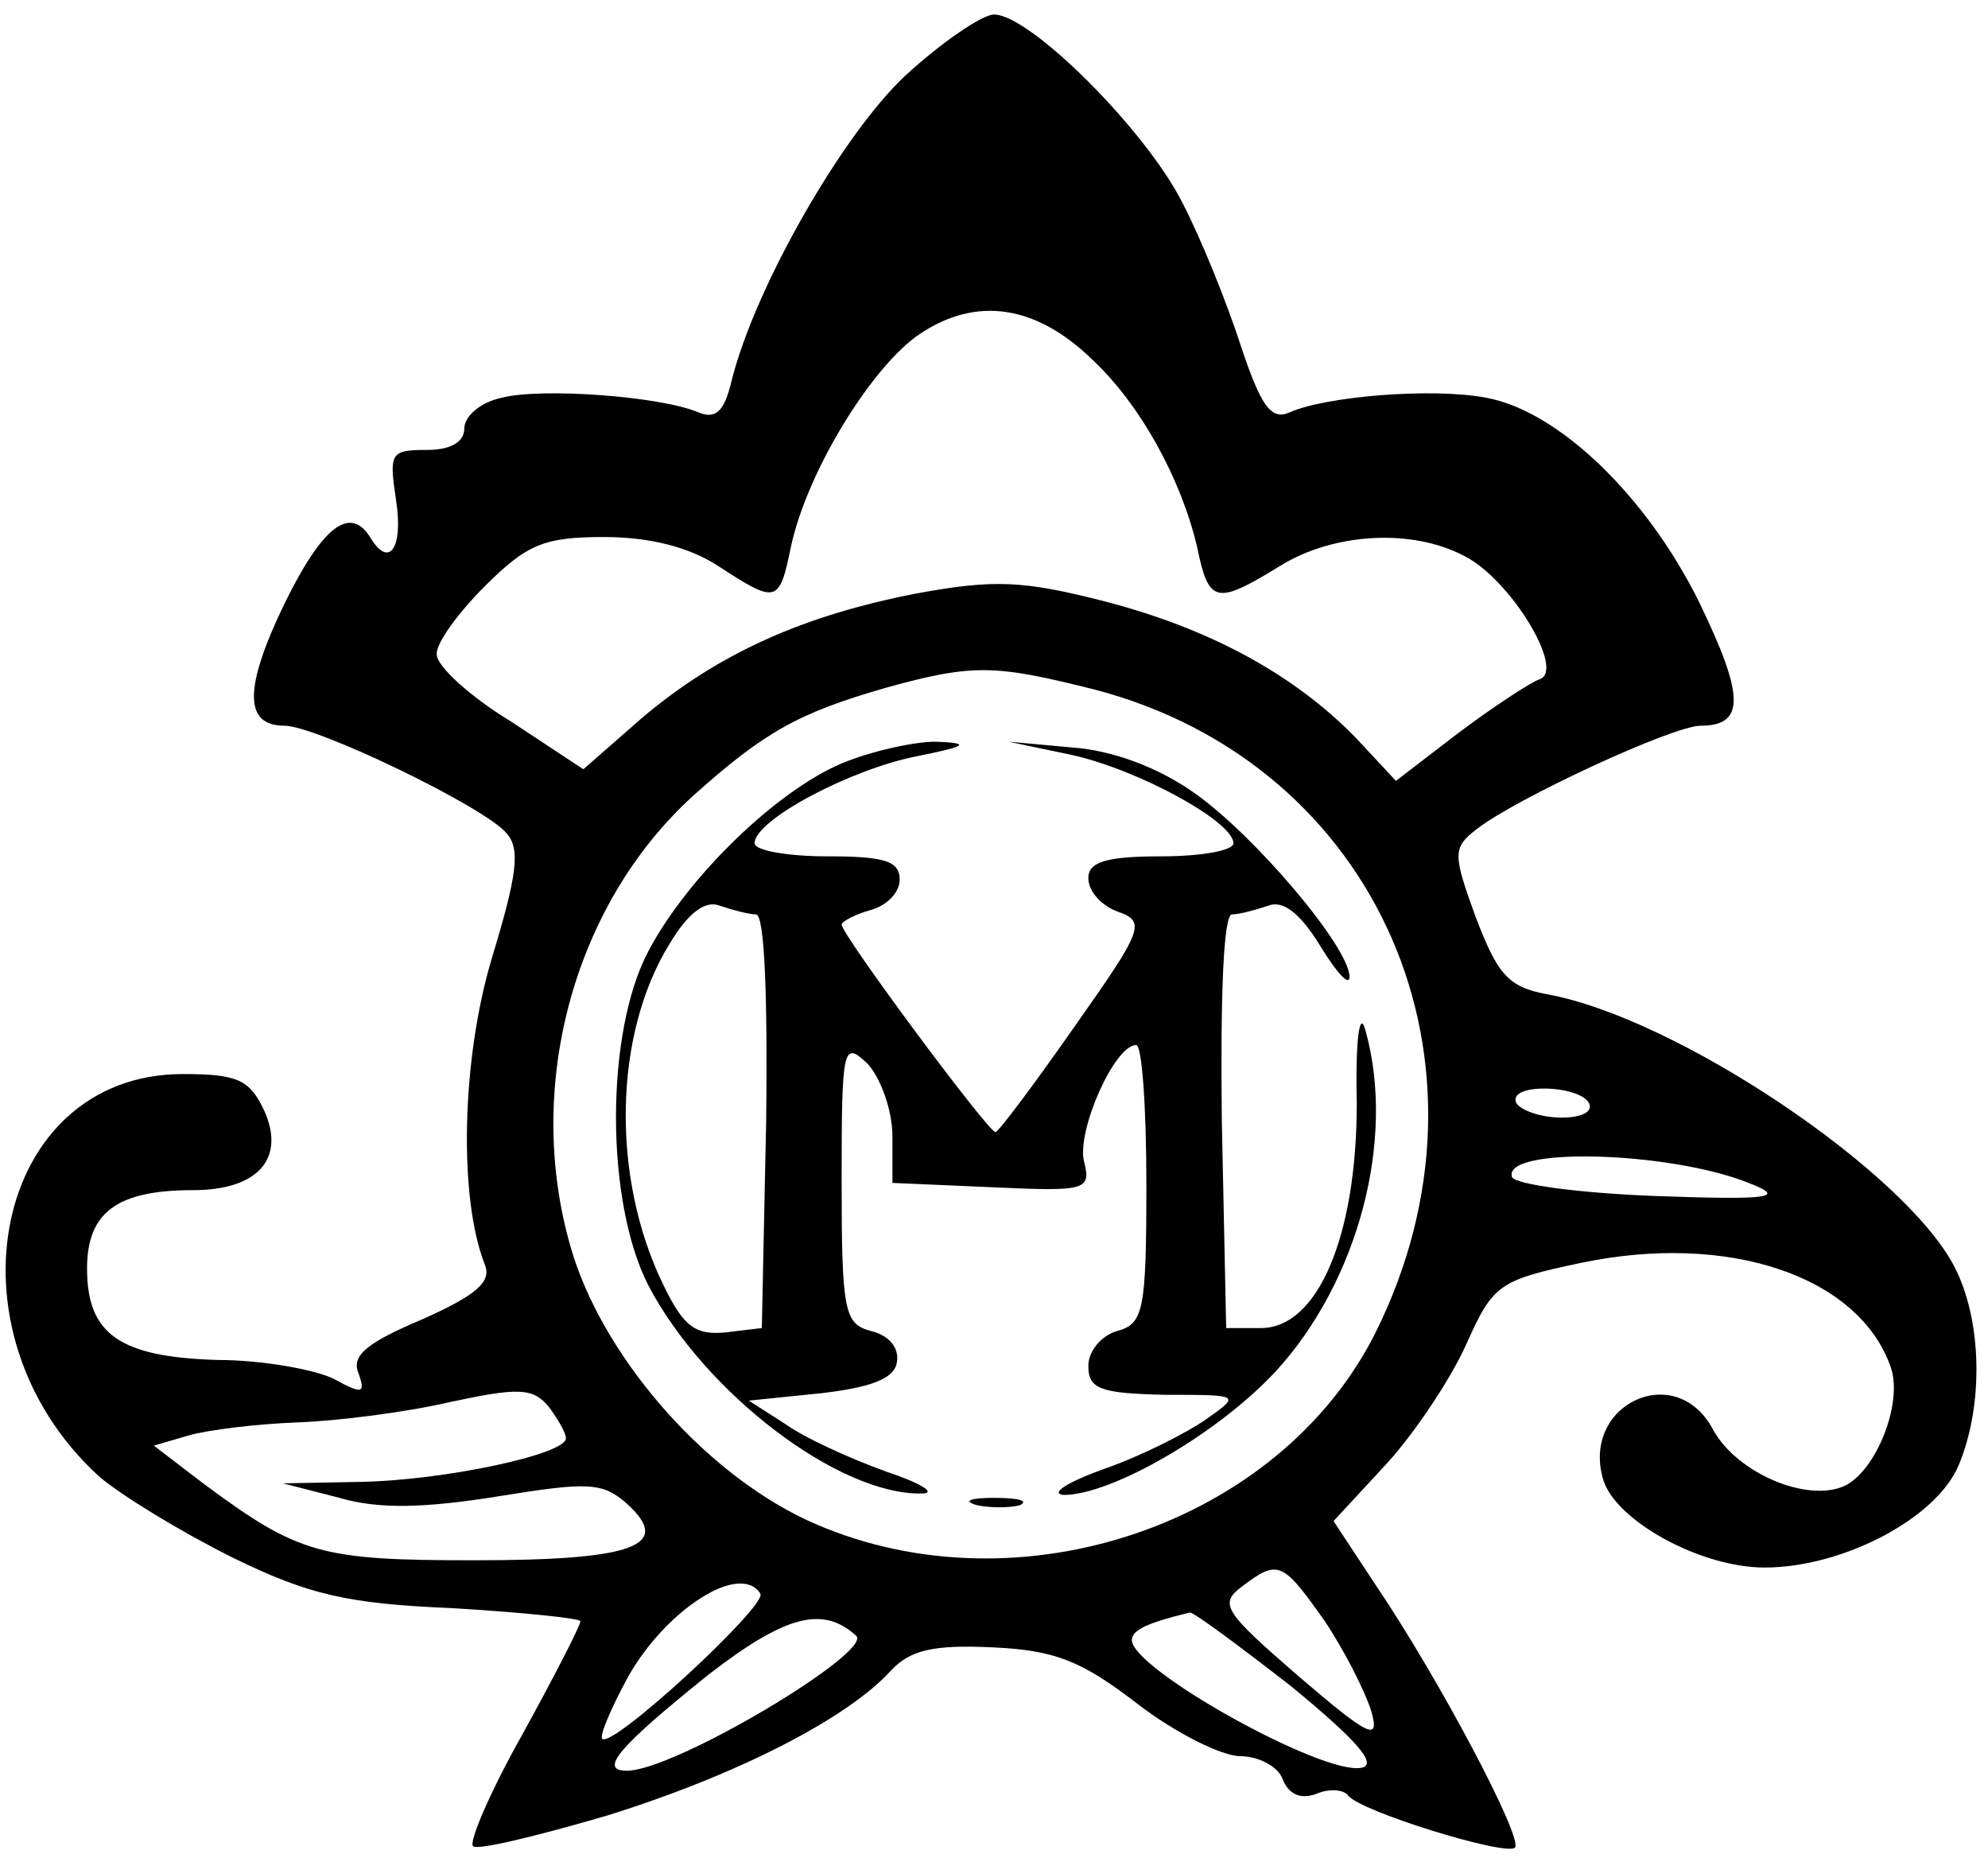 <?xml version="1.0" standalone="no"?>
<!DOCTYPE svg PUBLIC "-//W3C//DTD SVG 20010904//EN"
 "http://www.w3.org/TR/2001/REC-SVG-20010904/DTD/svg10.dtd">
<svg version="1.0" xmlns="http://www.w3.org/2000/svg"
 width="137pt" height="128pt" viewBox="0 0 137 128"
 preserveAspectRatio="xMidYMid meet"><g transform="translate(0,128) scale(0.1,-0.1)"
fill="#000000" stroke="none">
<path d="M624 1228 c-43 -40 -104 -146 -120 -211 -5 -21 -11 -26 -23 -21 -26
11 -108 17 -135 10 -15 -3 -26 -13 -26 -21 0 -10 -10 -15 -26 -15 -25 0 -26
-2 -21 -35 5 -33 -5 -47 -18 -25 -14 22 -33 7 -59 -46 -28 -58 -28 -84 0 -84
22 0 138 -56 153 -74 10 -11 7 -30 -10 -86 -21 -70 -23 -165 -5 -211 5 -12 -5
-21 -43 -38 -38 -16 -49 -25 -44 -37 5 -14 3 -15 -17 -4 -12 6 -48 13 -80 13
-68 2 -90 18 -90 63 0 39 21 54 73 54 45 0 64 22 49 55 -10 21 -18 25 -56 25
-130 0 -167 -177 -58 -277 15 -13 56 -38 92 -56 53 -26 80 -32 152 -35 49 -3
88 -7 88 -9 0 -3 -18 -38 -40 -78 -22 -39 -37 -74 -34 -77 3 -3 44 7 92 21 90
28 166 67 196 100 13 14 29 18 70 16 43 -2 61 -9 100 -39 26 -20 58 -36 71
-36 12 0 26 -7 29 -16 4 -10 12 -14 23 -10 9 4 19 3 22 -1 8 -11 109 -42 115
-36 6 6 -52 116 -96 181 l-29 44 37 40 c20 22 45 60 55 83 18 40 22 43 79 55
101 21 191 -9 213 -72 9 -26 -12 -76 -35 -83 -27 -9 -73 12 -88 41 -26 47 -91
16 -75 -36 9 -28 67 -60 111 -60 54 0 119 34 134 71 17 41 16 99 -3 136 -34
66 -192 172 -281 188 -27 5 -34 14 -49 53 -16 44 -16 48 1 61 27 21 135 71
154 71 31 0 30 21 -1 85 -36 73 -97 132 -147 141 -37 7 -110 1 -135 -10 -13
-6 -20 4 -34 46 -9 28 -27 73 -40 98 -25 50 -105 130 -130 130 -8 0 -36 -19
-61 -42z m129 -196 c33 -31 61 -82 72 -129 8 -39 13 -40 57 -13 37 23 91 26
127 7 32 -16 70 -79 52 -85 -6 -2 -32 -19 -56 -37 l-43 -33 -28 30 c-42 43
-100 75 -174 94 -55 14 -75 15 -129 5 -77 -15 -136 -41 -189 -86 l-40 -35 -50
33 c-28 17 -51 38 -51 46 -1 7 14 28 33 47 29 29 41 34 82 34 32 0 59 -7 79
-20 40 -26 42 -26 50 13 11 52 56 125 89 147 39 26 80 20 119 -18z m1 -227
c196 -51 286 -258 194 -443 -66 -132 -245 -193 -386 -132 -72 31 -143 110
-167 185 -35 112 -1 241 83 317 49 44 73 57 132 74 61 17 76 16 144 -1z m341
-285 c3 -6 -5 -10 -19 -10 -14 0 -28 5 -31 10 -3 6 5 10 19 10 14 0 28 -4 31
-10z m110 -55 c26 -10 17 -12 -65 -9 -52 2 -96 8 -98 13 -7 21 108 18 163 -4z
m-815 -176 c0 -11 -84 -29 -142 -30 l-53 -1 39 -10 c27 -8 59 -7 109 1 62 10
72 10 89 -5 32 -29 5 -39 -105 -39 -106 0 -121 4 -187 53 l-34 26 24 7 c14 4
48 8 75 9 28 1 75 7 105 14 47 10 57 10 68 -3 6 -8 12 -18 12 -22z m523 -126
c14 -21 28 -49 32 -62 6 -21 -1 -18 -50 24 -52 45 -55 50 -39 62 25 19 28 17
57 -24z m-389 19 c5 -8 -102 -107 -109 -100 -2 2 6 21 18 43 26 46 77 79 91
57z m66 -29 c12 -11 -125 -93 -158 -93 -20 0 -5 17 56 66 53 41 79 48 102 27z
m300 -35 c45 -37 60 -54 48 -56 -27 -5 -158 68 -158 88 0 7 11 12 40 19 3 0
34 -23 70 -51z"/>
<path d="M580 754 c-45 -19 -106 -78 -133 -129 -30 -56 -30 -173 0 -231 39
-74 131 -144 188 -143 11 0 0 7 -24 15 -25 9 -56 23 -70 33 l-25 16 49 5 c35
4 51 10 53 21 2 10 -5 19 -18 22 -18 5 -20 13 -20 103 0 94 1 97 18 81 9 -10
17 -32 17 -50 l0 -32 69 -3 c65 -3 68 -2 63 18 -5 21 21 80 36 80 4 0 7 -43 7
-96 0 -87 -2 -96 -20 -101 -11 -3 -20 -14 -20 -24 0 -16 8 -19 53 -20 52 0 52
0 28 -17 -13 -9 -44 -25 -70 -34 -25 -9 -38 -17 -28 -18 33 0 106 42 146 85
57 62 83 160 62 235 -4 15 -7 -6 -6 -50 0 -92 -27 -155 -66 -155 l-24 0 -3
143 c-1 84 1 142 7 142 5 0 16 3 25 6 10 4 22 -5 36 -28 11 -18 20 -28 20 -21
0 20 -64 96 -106 126 -25 18 -57 30 -85 32 l-44 4 43 -9 c46 -10 112 -46 112
-61 0 -5 -22 -9 -50 -9 -38 0 -50 -4 -50 -15 0 -9 9 -19 20 -23 20 -7 18 -12
-30 -80 -28 -40 -52 -72 -54 -72 -5 0 -106 136 -106 143 0 2 9 7 20 10 11 3
20 12 20 21 0 13 -11 16 -50 16 -27 0 -50 4 -50 9 0 16 66 51 112 60 35 7 37
9 13 10 -16 0 -46 -7 -65 -15z m-59 -104 c6 0 8 -58 7 -142 l-3 -143 -25 -3
c-21 -2 -29 4 -43 33 -36 74 -34 172 4 234 13 22 25 31 35 27 9 -3 20 -6 25
-6z"/>
<path d="M673 243 c9 -2 23 -2 30 0 6 3 -1 5 -18 5 -16 0 -22 -2 -12 -5z"/>
</g>
</svg>
